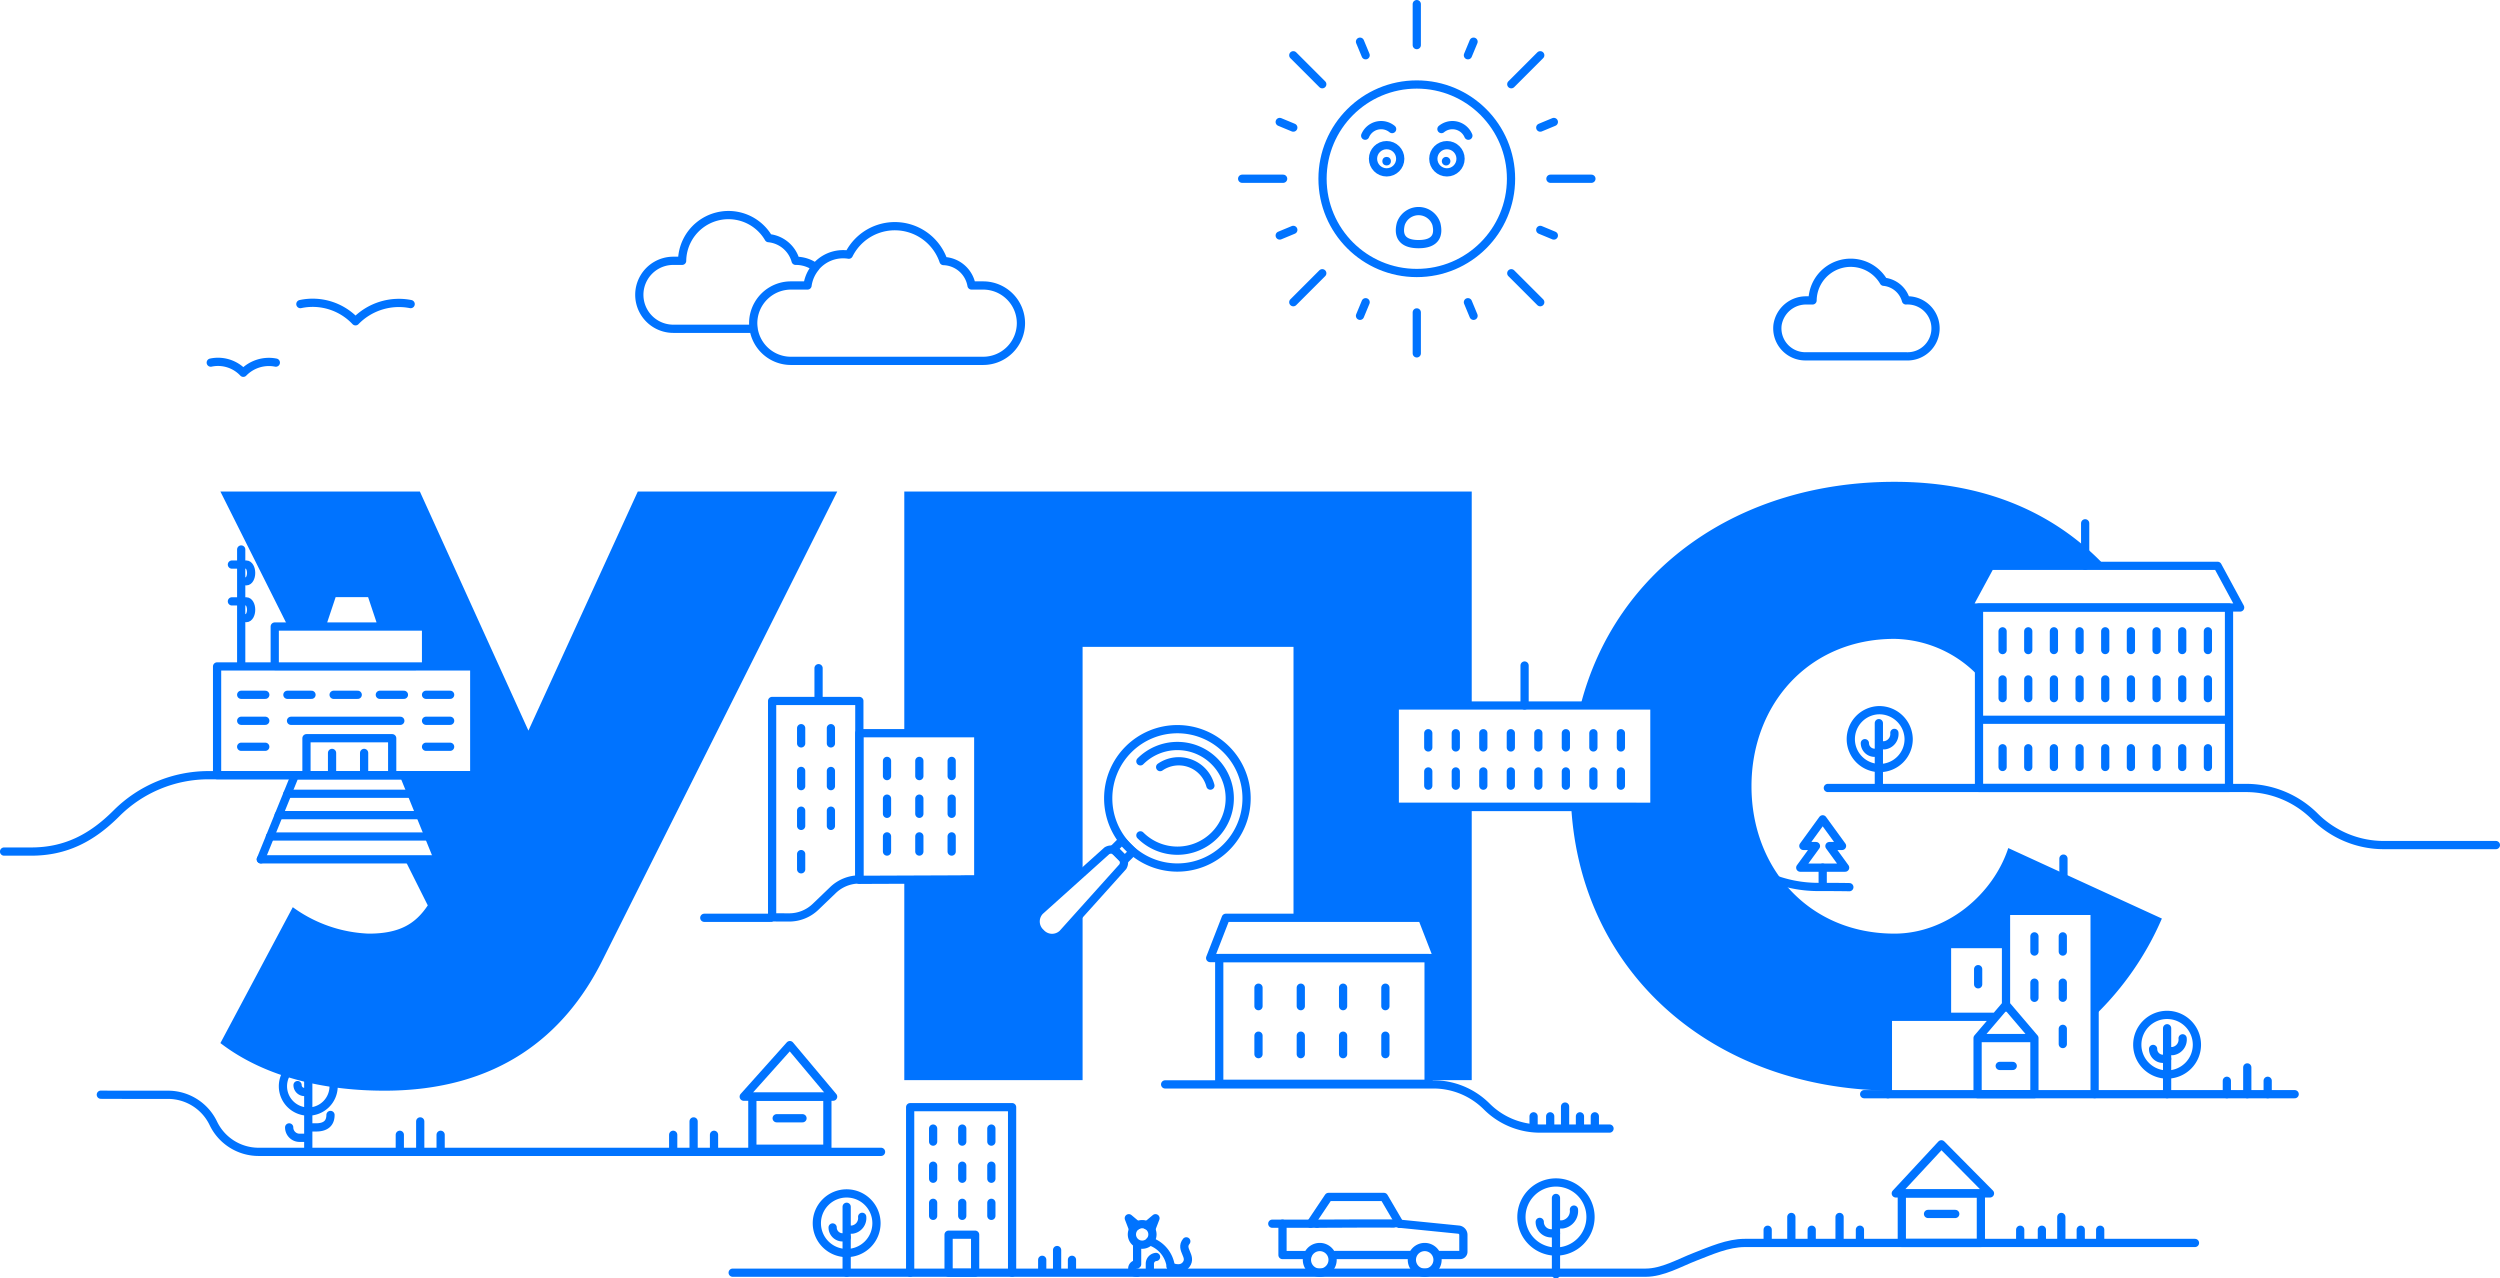 <svg xmlns="http://www.w3.org/2000/svg" width="303.558" height="155.233" viewBox="0 0 303.558 155.233"><g transform="translate(-632.108 -339.546)"><path d="M736.449,446.378l14.442-.057V428.575H736.449Z" fill="none" stroke="#0073ff" stroke-linecap="round" stroke-linejoin="round" stroke-width="1"/><path d="M709.55,399.23l-13.28,29.03-13.18-29.03H658.87l8.21,16.39h4.06l1.36-4.06h4.66l1.36,4.06h5.32v4.85h5.85v13.2h-8.54l.92,2.26,1.05,2.59,1.06,2.6,1.12,2.77h-4.05l2.8,5.59c-1.5,2.25-3.43,3.43-7.18,3.43a16.72,16.72,0,0,1-9.21-3.21l-8.79,16.5c5.57,4.28,12.96,5.78,19.93,5.78,13.82,0,21.86-6.75,26.36-15.64l28.61-57.11Zm101.26,25.98V399.23h-68.9v29.34h8.98v17.75l-8.98.04V470.7h21.65V450.22l-2.42,2.69a.266.266,0,0,1-.06.05,1.833,1.833,0,0,1-2.6-.15.121.121,0,0,1-.05-.05,1.838,1.838,0,0,1-.05-2.61l5.18-4.66v-27.4h25.61v32.9h15.61l1.9,4.89h-1.11V470.7h5.24V437.5h-9.35V425.21Zm83.8,25.87-11.95-5.48-6.7-3.08c-1.82,5.57-7.39,10.39-13.82,10.39-10.39,0-17.36-7.93-17.36-17.89s6.97-17.9,17.36-17.9a14.4,14.4,0,0,1,10.26,4.58v-8.39h-1.37l2.74-5.06H887.7c-5.46-5.77-13.62-10.2-25.56-10.2-18.89,0-33.89,10.59-38.12,27.16h8.97V437.5h-10.1c1.2,20.35,17.29,34.14,38.45,34.47v-8.96h7.18v-8.82h7.16v-4.04h10.76v12.73A36.4,36.4,0,0,0,894.61,451.08Z" fill="#0073ff"/><rect width="30.356" height="21.914" transform="translate(872.405 413.309)" stroke-width="1" stroke="#0073ff" stroke-linecap="round" stroke-linejoin="round" fill="none"/><path d="M904.114,413.31h-33.08l2.737-5.057h27.606Z" fill="none" stroke="#0073ff" stroke-linecap="round" stroke-linejoin="round" stroke-width="1"/><rect width="31.526" height="12.297" transform="translate(801.465 425.208)" stroke-width="1" stroke="#0073ff" stroke-linecap="round" stroke-linejoin="round" fill="none"/><rect width="25.421" height="15.267" transform="translate(780.152 455.878)" stroke-width="1" stroke="#0073ff" stroke-linecap="round" stroke-linejoin="round" fill="none"/><path d="M804.779,450.989H780.948l-1.9,4.888h27.63Z" fill="none" stroke="#0073ff" stroke-linecap="round" stroke-linejoin="round" stroke-width="1"/><path d="M723.565,378.786a4.59,4.59,0,0,1,4.576-4.576h2.019a4.385,4.385,0,0,1,.984-2.217,4.089,4.089,0,0,0-2.4-.779h-.031a3.774,3.774,0,0,0-3.28-2.752,5.632,5.632,0,0,0-10.5,2.752h-1.07a4.127,4.127,0,0,0,0,8.254h9.759A4.592,4.592,0,0,1,723.565,378.786Zm32.509,0a4.589,4.589,0,0,1-4.576,4.576H728.141a4.576,4.576,0,0,1,0-9.152h2.019a4.358,4.358,0,0,1,4.883-3.76l.131.019a6.244,6.244,0,0,1,11.5.775,3.567,3.567,0,0,1,3.4,2.966h1.416A4.589,4.589,0,0,1,756.074,378.786Z" fill="none" stroke="#0073ff" stroke-linecap="round" stroke-linejoin="round" stroke-width="1"/><path d="M863.536,376.023h0a3.1,3.1,0,0,0-2.7-2.265,4.635,4.635,0,0,0-8.642,2.265h-.73a3.5,3.5,0,0,0-3.52,2.963,3.4,3.4,0,0,0,2.943,3.8,3.359,3.359,0,0,0,.426.027h12.248a3.4,3.4,0,1,0,.281-6.794c-.1,0-.2,0-.307,0Z" fill="none" stroke="#0073ff" stroke-linecap="round" stroke-linejoin="round" stroke-width="1"/><circle cx="11.444" cy="11.444" r="11.444" transform="translate(792.694 349.806)" fill="none" stroke="#0073ff" stroke-linecap="round" stroke-linejoin="round" stroke-width="1"/><line y2="4.976" transform="translate(804.138 340.046)" stroke-width="1" stroke="#0073ff" stroke-linecap="round" stroke-linejoin="round" fill="none"/><line y2="4.976" transform="translate(804.138 377.478)" stroke-width="1" stroke="#0073ff" stroke-linecap="round" stroke-linejoin="round" fill="none"/><line x1="0.684" y2="1.65" transform="translate(810.348 344.607)" stroke-width="1" stroke="#0073ff" stroke-linecap="round" stroke-linejoin="round" fill="none"/><line y1="1.65" x2="0.684" transform="translate(797.244 376.243)" stroke-width="1" stroke="#0073ff" stroke-linecap="round" stroke-linejoin="round" fill="none"/><line x2="4.976" transform="translate(820.366 361.25)" stroke-width="1" stroke="#0073ff" stroke-linecap="round" stroke-linejoin="round" fill="none"/><line x1="4.976" transform="translate(782.934 361.25)" stroke-width="1" stroke="#0073ff" stroke-linecap="round" stroke-linejoin="round" fill="none"/><line y1="3.518" x2="3.518" transform="translate(815.612 346.256)" stroke-width="1" stroke="#0073ff" stroke-linecap="round" stroke-linejoin="round" fill="none"/><line x1="3.518" y2="3.518" transform="translate(789.144 372.724)" stroke-width="1" stroke="#0073ff" stroke-linecap="round" stroke-linejoin="round" fill="none"/><line x2="3.518" y2="3.518" transform="translate(815.612 372.724)" stroke-width="1" stroke="#0073ff" stroke-linecap="round" stroke-linejoin="round" fill="none"/><line x1="3.518" y1="3.518" transform="translate(789.144 346.256)" stroke-width="1" stroke="#0073ff" stroke-linecap="round" stroke-linejoin="round" fill="none"/><line x1="1.65" y1="0.684" transform="translate(819.131 367.46)" stroke-width="1" stroke="#0073ff" stroke-linecap="round" stroke-linejoin="round" fill="none"/><line x2="1.65" y2="0.684" transform="translate(787.495 354.356)" stroke-width="1" stroke="#0073ff" stroke-linecap="round" stroke-linejoin="round" fill="none"/><line y1="0.684" x2="1.65" transform="translate(819.131 354.356)" stroke-width="1" stroke="#0073ff" stroke-linecap="round" stroke-linejoin="round" fill="none"/><line y1="0.684" x2="1.65" transform="translate(787.495 367.46)" stroke-width="1" stroke="#0073ff" stroke-linecap="round" stroke-linejoin="round" fill="none"/><line x2="0.684" y2="1.65" transform="translate(810.348 376.243)" stroke-width="1" stroke="#0073ff" stroke-linecap="round" stroke-linejoin="round" fill="none"/><line x2="0.684" y2="1.65" transform="translate(797.244 344.607)" stroke-width="1" stroke="#0073ff" stroke-linecap="round" stroke-linejoin="round" fill="none"/><circle cx="1.654" cy="1.654" r="1.654" transform="translate(806.145 357.169)" fill="none" stroke="#0073ff" stroke-linecap="round" stroke-linejoin="round" stroke-width="1"/><path d="M807.133,355.217a2.1,2.1,0,0,1,2.956.289,2.145,2.145,0,0,1,.312.517" fill="none" stroke="#0073ff" stroke-linecap="round" stroke-linejoin="round" stroke-width="1"/><circle cx="1.654" cy="1.654" r="1.654" transform="translate(798.822 357.169)" fill="none" stroke="#0073ff" stroke-linecap="round" stroke-linejoin="round" stroke-width="1"/><path d="M801.143,355.217a2.1,2.1,0,0,0-2.956.289,2.145,2.145,0,0,0-.312.517" fill="none" stroke="#0073ff" stroke-linecap="round" stroke-linejoin="round" stroke-width="1"/><path d="M807.7,358.6a.519.519,0,1,1-.519.519.519.519,0,0,1,.519-.519Z" fill="#0073ff"/><circle cx="0.519" cy="0.519" r="0.519" transform="translate(799.958 358.599)" fill="#0073ff"/><path d="M806.515,366.736c.3,1.2.066,2.453-2.159,2.453s-2.461-1.252-2.159-2.453a2.274,2.274,0,0,1,4.317,0Z" fill="none" stroke="#0073ff" stroke-linecap="round" stroke-linejoin="round" stroke-width="1"/><path d="M857.946,490.408V488.86m-2.472-1.548v3.1m-3.383-1.548v1.548m-2.472,0v-3.1m37.5,3.1v-1.548m-2.36,0v1.548m-2.359-3.1v3.1m-2.36,0v-1.548m-2.633,1.548v-1.548m-30.662,1.548v-1.548" fill="none" stroke="#0073ff" stroke-linecap="round" stroke-linejoin="round" stroke-width="1"/><path d="M873.737,484.453H862.3l5.537-5.961Z" fill="none" stroke="#0073ff" stroke-linecap="round" stroke-linejoin="round" stroke-width="1"/><rect width="9.599" height="6.015" transform="translate(863.033 484.453)" stroke-width="1" stroke="#0073ff" stroke-linecap="round" stroke-linejoin="round" fill="none"/><line x2="3.306" transform="translate(866.215 486.947)" stroke-width="1" stroke="#0073ff" stroke-linecap="round" stroke-linejoin="round" fill="none"/><path d="M895.245,462.779a3.62,3.62,0,1,0,3.619,3.621h0A3.621,3.621,0,0,0,895.245,462.779Z" fill="none" stroke="#0073ff" stroke-linecap="round" stroke-linejoin="round" stroke-width="1"/><path d="M895.478,467.175h.441a1.414,1.414,0,0,0,1.21-1.553" fill="none" stroke="#0073ff" stroke-linecap="round" stroke-linejoin="round" stroke-width="1"/><path d="M895.245,468.112h-.5a1.2,1.2,0,0,1-1.2-1.2" fill="none" stroke="#0073ff" stroke-linecap="round" stroke-linejoin="round" stroke-width="1"/><line y1="8.005" transform="translate(895.245 464.4)" stroke-width="1" stroke="#0073ff" stroke-linecap="round" stroke-linejoin="round" fill="none"/><path d="M734.912,484.454a3.62,3.62,0,1,0,3.62,3.621A3.62,3.62,0,0,0,734.912,484.454Z" fill="none" stroke="#0073ff" stroke-linecap="round" stroke-linejoin="round" stroke-width="1"/><path d="M735.145,488.851h.441a1.414,1.414,0,0,0,1.21-1.554" fill="none" stroke="#0073ff" stroke-linecap="round" stroke-linejoin="round" stroke-width="1"/><path d="M734.911,489.789h-.5a1.2,1.2,0,0,1-1.2-1.2" fill="none" stroke="#0073ff" stroke-linecap="round" stroke-linejoin="round" stroke-width="1"/><line y1="8.005" transform="translate(734.912 486.076)" stroke-width="1" stroke="#0073ff" stroke-linecap="round" stroke-linejoin="round" fill="none"/><line y1="1.186" transform="translate(825.758 475.093)" stroke-width="1" stroke="#0073ff" stroke-linecap="round" stroke-linejoin="round" fill="none"/><line y2="1.186" transform="translate(823.951 475.093)" stroke-width="1" stroke="#0073ff" stroke-linecap="round" stroke-linejoin="round" fill="none"/><line y2="2.371" transform="translate(822.144 473.907)" stroke-width="1" stroke="#0073ff" stroke-linecap="round" stroke-linejoin="round" fill="none"/><line y2="1.186" transform="translate(820.337 475.093)" stroke-width="1" stroke="#0073ff" stroke-linecap="round" stroke-linejoin="round" fill="none"/><line y1="1.186" transform="translate(818.321 475.093)" stroke-width="1" stroke="#0073ff" stroke-linecap="round" stroke-linejoin="round" fill="none"/><line y2="1.186" transform="translate(762.271 492.515)" stroke-width="1" stroke="#0073ff" stroke-linecap="round" stroke-linejoin="round" fill="none"/><line y2="2.371" transform="translate(760.464 491.329)" stroke-width="1" stroke="#0073ff" stroke-linecap="round" stroke-linejoin="round" fill="none"/><line y2="1.186" transform="translate(758.657 492.515)" stroke-width="1" stroke="#0073ff" stroke-linecap="round" stroke-linejoin="round" fill="none"/><path d="M721.071,494.08H831.93c2.058,0,4.1-1.2,6.019-1.942h0c1.92-.742,3.96-1.669,6.019-1.669h54.661" fill="none" stroke="#0073ff" stroke-linecap="round" stroke-linejoin="round" stroke-width="1"/><line y2="1.626" transform="translate(902.5 470.779)" stroke-width="1" stroke="#0073ff" stroke-linecap="round" stroke-linejoin="round" fill="none"/><line y2="3.253" transform="translate(904.979 469.153)" stroke-width="1" stroke="#0073ff" stroke-linecap="round" stroke-linejoin="round" fill="none"/><line y1="1.626" transform="translate(907.457 470.779)" stroke-width="1" stroke="#0073ff" stroke-linecap="round" stroke-linejoin="round" fill="none"/><path d="M672.617,471.435a3.077,3.077,0,1,1-3.081-3.073h0a3.074,3.074,0,0,1,3.078,3.07Zm-.379,3.494c0,.755-.342,1.51-1.752,1.51h-.947m-2.319,0a1.264,1.264,0,0,0,1.266,1.264h1.053m-1.3-6.4a.836.836,0,0,0,.837.836m.462,7.27v-8.924" fill="none" stroke="#0073ff" stroke-linecap="round" stroke-linejoin="round" stroke-width="1"/><line x1="3.137" transform="translate(726.414 475.328)" stroke-width="1" stroke="#0073ff" stroke-linecap="round" stroke-linejoin="round" fill="none"/><path d="M722.413,472.708h10.856l-5.254-6.261Z" fill="none" stroke="#0073ff" stroke-linecap="round" stroke-linejoin="round" stroke-width="1"/><rect width="9.109" height="6.318" transform="translate(723.461 472.708)" stroke-width="1" stroke="#0073ff" stroke-linecap="round" stroke-linejoin="round" fill="none"/><line y2="1.626" transform="translate(713.849 477.336)" stroke-width="1" stroke="#0073ff" stroke-linecap="round" stroke-linejoin="round" fill="none"/><line y2="3.253" transform="translate(716.328 475.71)" stroke-width="1" stroke="#0073ff" stroke-linecap="round" stroke-linejoin="round" fill="none"/><line y1="1.626" transform="translate(718.806 477.336)" stroke-width="1" stroke="#0073ff" stroke-linecap="round" stroke-linejoin="round" fill="none"/><line y2="1.626" transform="translate(680.654 477.336)" stroke-width="1" stroke="#0073ff" stroke-linecap="round" stroke-linejoin="round" fill="none"/><line y2="3.253" transform="translate(683.133 475.71)" stroke-width="1" stroke="#0073ff" stroke-linecap="round" stroke-linejoin="round" fill="none"/><line y1="1.626" transform="translate(685.611 477.336)" stroke-width="1" stroke="#0073ff" stroke-linecap="round" stroke-linejoin="round" fill="none"/><path d="M644.353,472.469c.175.013,6.393.014,8.146.011a6.1,6.1,0,0,1,5.513,3.464h0a6.1,6.1,0,0,0,5.5,3.464h75.573" fill="none" stroke="#0073ff" stroke-linecap="round" stroke-linejoin="round" stroke-width="1"/><path d="M668.582,376.469a7.142,7.142,0,0,1,6.694,2.09,7.345,7.345,0,0,1,6.694-2.09" fill="none" stroke="#0073ff" stroke-linecap="round" stroke-linejoin="round" stroke-width="1"/><path d="M665.6,383.576a4.332,4.332,0,0,0-3.95,1.233,4.213,4.213,0,0,0-3.95-1.233" fill="none" stroke="#0073ff" stroke-linecap="round" stroke-linejoin="round" stroke-width="1"/><path d="M875.269,430.4v2.277m3.116-2.277v2.277M881.5,430.4v2.277m3.116-2.277v2.277m3.116-2.277v2.277m3.116-2.277v2.277m3.116-2.277v2.277m3.116-2.277v2.277M900.2,430.4v2.277m-24.93-10.637v2.277m3.116-2.277v2.277m3.116-2.277v2.277m3.116-2.277v2.277m3.116-2.277v2.277m3.116-2.277v2.277m3.115-2.277v2.277m3.116-2.277v2.277m3.116-2.277v2.277m-24.93-8.114v2.277m3.116-2.277v2.277M881.5,416.2v2.277m3.116-2.277v2.277m3.116-2.277v2.277m3.116-2.277v2.277m3.116-2.277v2.277m3.116-2.277v2.277m3.116-2.277v2.277m-27.5,8.467h29.655" fill="none" stroke="#0073ff" stroke-linecap="round" stroke-linejoin="round" stroke-width="1"/><path d="M854.052,435.223h50.767a11.837,11.837,0,0,1,8.37,3.467h0a11.837,11.837,0,0,0,8.37,3.467h13.607" fill="none" stroke="#0073ff" stroke-linecap="round" stroke-linejoin="round" stroke-width="1"/><line x2="52.274" transform="translate(858.461 472.406)" stroke-width="1" stroke="#0073ff" stroke-linecap="round" stroke-linejoin="round" fill="none"/><path d="M805.1,490.963a1.558,1.558,0,1,0,1.558,1.558h0A1.558,1.558,0,0,0,805.1,490.963Z" fill="none" stroke="#0073ff" stroke-linecap="round" stroke-linejoin="round" stroke-width="1"/><path d="M792.357,490.963a1.558,1.558,0,1,0,1.558,1.558h0A1.558,1.558,0,0,0,792.357,490.963Z" fill="none" stroke="#0073ff" stroke-linecap="round" stroke-linejoin="round" stroke-width="1"/><line x2="5.43" transform="translate(786.592 488.132)" stroke-width="1" stroke="#0073ff" stroke-linecap="round" stroke-linejoin="round" fill="none"/><path d="M801.8,488.638" fill="none" stroke="#0073ff" stroke-linecap="round" stroke-linejoin="round" stroke-width="1"/><path d="M791.245,488.13l2.175-3.248h6.729l1.9,3.248" fill="none" stroke="#0073ff" stroke-linecap="round" stroke-linejoin="round" stroke-width="1"/><path d="M790.853,491.938h-3.02v-3.807" fill="none" stroke="#0073ff" stroke-linecap="round" stroke-linejoin="round" stroke-width="1"/><line x1="9.253" transform="translate(794.205 491.931)" stroke-width="1" stroke="#0073ff" stroke-linecap="round" stroke-linejoin="round" fill="none"/><path d="M806.872,491.931h2.537a.387.387,0,0,0,.387-.387v-2.055a.64.64,0,0,0-.568-.636l-7.175-.72" fill="none" stroke="#0073ff" stroke-linecap="round" stroke-linejoin="round" stroke-width="1"/><path d="M802.053,488.131c-.117-.059-10.031,0-10.031,0" fill="none" stroke="#0073ff" stroke-linecap="round" stroke-linejoin="round" stroke-width="1"/><path d="M854.378,444.9h1.771l-1.906-2.622,1.53-.017-2.348-3.231-2.348,3.231,1.53.017L850.7,444.9Z" fill="none" stroke="#0073ff" stroke-linecap="round" stroke-linejoin="round" stroke-width="1"/><line y2="2.074" transform="translate(853.426 444.9)" stroke-width="1" stroke="#0073ff" stroke-linecap="round" stroke-linejoin="round" fill="none"/><path d="M856.661,447.268s-1.413-.029-3.752-.025a15.451,15.451,0,0,1-10.95-4.523l-.657-.657a15.441,15.441,0,0,0-10.919-4.523H790.77" fill="none" stroke="#0073ff" stroke-linecap="round" stroke-linejoin="round" stroke-width="1"/><line y2="1.73" transform="translate(818.898 428.574)" stroke-width="1" stroke="#0073ff" stroke-linecap="round" stroke-linejoin="round" fill="none"/><line y2="1.73" transform="translate(822.239 428.574)" stroke-width="1" stroke="#0073ff" stroke-linecap="round" stroke-linejoin="round" fill="none"/><line y2="1.73" transform="translate(825.581 428.574)" stroke-width="1" stroke="#0073ff" stroke-linecap="round" stroke-linejoin="round" fill="none"/><line y2="1.73" transform="translate(828.922 428.574)" stroke-width="1" stroke="#0073ff" stroke-linecap="round" stroke-linejoin="round" fill="none"/><line y2="1.73" transform="translate(815.557 428.574)" stroke-width="1" stroke="#0073ff" stroke-linecap="round" stroke-linejoin="round" fill="none"/><line y2="1.73" transform="translate(812.216 428.574)" stroke-width="1" stroke="#0073ff" stroke-linecap="round" stroke-linejoin="round" fill="none"/><line y2="1.73" transform="translate(808.874 428.574)" stroke-width="1" stroke="#0073ff" stroke-linecap="round" stroke-linejoin="round" fill="none"/><line y2="1.73" transform="translate(805.533 428.574)" stroke-width="1" stroke="#0073ff" stroke-linecap="round" stroke-linejoin="round" fill="none"/><line y2="1.73" transform="translate(818.898 433.216)" stroke-width="1" stroke="#0073ff" stroke-linecap="round" stroke-linejoin="round" fill="none"/><line y2="1.73" transform="translate(822.239 433.216)" stroke-width="1" stroke="#0073ff" stroke-linecap="round" stroke-linejoin="round" fill="none"/><line y2="1.73" transform="translate(825.581 433.216)" stroke-width="1" stroke="#0073ff" stroke-linecap="round" stroke-linejoin="round" fill="none"/><line y2="1.73" transform="translate(828.922 433.216)" stroke-width="1" stroke="#0073ff" stroke-linecap="round" stroke-linejoin="round" fill="none"/><line y2="1.73" transform="translate(815.557 433.216)" stroke-width="1" stroke="#0073ff" stroke-linecap="round" stroke-linejoin="round" fill="none"/><line y2="1.73" transform="translate(812.216 433.216)" stroke-width="1" stroke="#0073ff" stroke-linecap="round" stroke-linejoin="round" fill="none"/><line y2="1.73" transform="translate(808.874 433.216)" stroke-width="1" stroke="#0073ff" stroke-linecap="round" stroke-linejoin="round" fill="none"/><line y2="1.73" transform="translate(805.533 433.216)" stroke-width="1" stroke="#0073ff" stroke-linecap="round" stroke-linejoin="round" fill="none"/><path d="M773.584,471.217h32.571a9.155,9.155,0,0,1,6.474,2.681h0a9.156,9.156,0,0,0,6.474,2.682h8.437" fill="none" stroke="#0073ff" stroke-linecap="round" stroke-linejoin="round" stroke-width="1"/><path d="M800.326,461.718v-2.245m-5.136,2.245v-2.245m-5.136,2.245v-2.245m-5.137,2.245v-2.245m15.409,8.07V465.3m-5.136,2.245V465.3m-5.136,2.245V465.3m-5.137,2.245V465.3" fill="none" stroke="#0073ff" stroke-linecap="round" stroke-linejoin="round" stroke-width="1"/><path d="M742.622,494.081v-20.1H755v20.1" fill="none" stroke="#0073ff" stroke-linecap="round" stroke-linejoin="round" stroke-width="1"/><line y2="1.585" transform="translate(745.411 476.581)" stroke-width="1" stroke="#0073ff" stroke-linecap="round" stroke-linejoin="round" fill="none"/><line y2="1.585" transform="translate(748.947 476.581)" stroke-width="1" stroke="#0073ff" stroke-linecap="round" stroke-linejoin="round" fill="none"/><line y2="1.585" transform="translate(752.482 476.581)" stroke-width="1" stroke="#0073ff" stroke-linecap="round" stroke-linejoin="round" fill="none"/><line y2="1.585" transform="translate(745.411 481.088)" stroke-width="1" stroke="#0073ff" stroke-linecap="round" stroke-linejoin="round" fill="none"/><line y2="1.585" transform="translate(748.947 481.088)" stroke-width="1" stroke="#0073ff" stroke-linecap="round" stroke-linejoin="round" fill="none"/><line y2="1.585" transform="translate(752.482 481.088)" stroke-width="1" stroke="#0073ff" stroke-linecap="round" stroke-linejoin="round" fill="none"/><line y2="1.585" transform="translate(745.411 485.595)" stroke-width="1" stroke="#0073ff" stroke-linecap="round" stroke-linejoin="round" fill="none"/><line y2="1.585" transform="translate(748.947 485.595)" stroke-width="1" stroke="#0073ff" stroke-linecap="round" stroke-linejoin="round" fill="none"/><line y2="1.585" transform="translate(752.482 485.595)" stroke-width="1" stroke="#0073ff" stroke-linecap="round" stroke-linejoin="round" fill="none"/><rect width="3.223" height="4.615" transform="translate(747.289 489.467)" stroke-width="1" stroke="#0073ff" stroke-linecap="round" stroke-linejoin="round" fill="none"/><line y1="1.845" transform="translate(739.812 436.518)" stroke-width="1" stroke="#0073ff" stroke-linecap="round" stroke-linejoin="round" fill="none"/><line y1="1.845" transform="translate(743.737 436.518)" stroke-width="1" stroke="#0073ff" stroke-linecap="round" stroke-linejoin="round" fill="none"/><line y1="1.845" transform="translate(747.662 436.518)" stroke-width="1" stroke="#0073ff" stroke-linecap="round" stroke-linejoin="round" fill="none"/><line y1="1.845" transform="translate(739.812 431.936)" stroke-width="1" stroke="#0073ff" stroke-linecap="round" stroke-linejoin="round" fill="none"/><line y1="1.845" transform="translate(743.737 431.936)" stroke-width="1" stroke="#0073ff" stroke-linecap="round" stroke-linejoin="round" fill="none"/><line y1="1.845" transform="translate(747.662 431.936)" stroke-width="1" stroke="#0073ff" stroke-linecap="round" stroke-linejoin="round" fill="none"/><line y1="1.845" transform="translate(739.812 441.101)" stroke-width="1" stroke="#0073ff" stroke-linecap="round" stroke-linejoin="round" fill="none"/><line y1="1.845" transform="translate(743.737 441.101)" stroke-width="1" stroke="#0073ff" stroke-linecap="round" stroke-linejoin="round" fill="none"/><line y1="1.845" transform="translate(747.662 441.101)" stroke-width="1" stroke="#0073ff" stroke-linecap="round" stroke-linejoin="round" fill="none"/><path d="M731.5,424.416V420.68M733,427.964v1.847m-3.614,0v-1.847M733,437.981v1.847m-3.614,0v-1.847M733,433.16V435m-3.614,0v-1.847m0,11.947v-1.847m-3.524,7.683V424.661h10.59v21.671h0a4.628,4.628,0,0,0-3.2,1.289l-2.117,2.033a4.623,4.623,0,0,1-3.2,1.29Z" fill="none" stroke="#0073ff" stroke-linecap="round" stroke-linejoin="round" stroke-width="1"/><line x2="8.065" transform="translate(717.625 450.989)" stroke-width="1" stroke="#0073ff" stroke-linecap="round" stroke-linejoin="round" fill="none"/><line x1="3.584" transform="translate(748.899 446.378)" stroke-width="1" stroke="#0073ff" stroke-linecap="round" stroke-linejoin="round" fill="none"/><path d="M817.228,420.356v4.852" fill="none" stroke="#0073ff" stroke-linecap="round" stroke-width="1"/><path d="M821.039,483.125a4.194,4.194,0,1,0,4.194,4.2A4.194,4.194,0,0,0,821.039,483.125Z" fill="none" stroke="#0073ff" stroke-linecap="round" stroke-linejoin="round" stroke-width="1"/><path d="M821.309,488.219h.511a1.639,1.639,0,0,0,1.4-1.8" fill="none" stroke="#0073ff" stroke-linecap="round" stroke-linejoin="round" stroke-width="1"/><path d="M821.039,489.3h-.58a1.389,1.389,0,0,1-1.391-1.389h0" fill="none" stroke="#0073ff" stroke-linecap="round" stroke-linejoin="round" stroke-width="1"/><line y1="9.275" transform="translate(821.039 485.004)" stroke-width="1" stroke="#0073ff" stroke-linecap="round" stroke-linejoin="round" fill="none"/><path d="M772.041,489.438a1.247,1.247,0,1,1,0-.009Z" fill="none" stroke="#0073ff" stroke-linecap="round" stroke-linejoin="round" stroke-width="1"/><path d="M771.962,488.636l.448-1.169-1.036.868" fill="none" stroke="#0073ff" stroke-linecap="round" stroke-linejoin="round" stroke-width="1"/><path d="M769.62,488.636l-.448-1.169,1.036.868" fill="none" stroke="#0073ff" stroke-linecap="round" stroke-linejoin="round" stroke-width="1"/><path d="M774.259,493.339s1.236.623,1.882-.26c.749-1.024-.795-1.812.011-2.806" fill="none" stroke="#0073ff" stroke-linecap="round" stroke-linejoin="round" stroke-width="1"/><path d="M770.18,490.828v2.225a.534.534,0,0,0-.587.475l0,.036c0,.423.152.517.62.517" fill="none" stroke="#0073ff" stroke-linecap="round" stroke-linejoin="round" stroke-width="1"/><path d="M771.727,490.268a3.724,3.724,0,0,1,2.534,3.041" fill="none" stroke="#0073ff" stroke-linecap="round" stroke-linejoin="round" stroke-width="1"/><path d="M772.48,492.168a.829.829,0,0,0-.753.8v.877" fill="none" stroke="#0073ff" stroke-linecap="round" stroke-linejoin="round" stroke-width="1"/><line y1="5.166" transform="translate(885.295 403.087)" stroke-width="1" stroke="#0073ff" stroke-linecap="round" stroke-linejoin="round" fill="none"/><path d="M689.69,433.672H657.445a15.832,15.832,0,0,0-11.2,4.637h0c-2.969,2.969-6.15,4.637-10.349,4.637h-3.293" fill="none" stroke="#0073ff" stroke-linecap="round" stroke-linejoin="round" stroke-width="1"/><path d="M769.132,430.543a8.4,8.4,0,1,1,0,11.882,8.4,8.4,0,0,1,0-11.882Zm1.447,10.435a6.356,6.356,0,1,0,0-8.989" fill="none" stroke="#0073ff" stroke-linecap="round" stroke-linejoin="round" stroke-width="1"/><path d="M772.978,432.689a3.974,3.974,0,0,1,6.1,2.25" fill="none" stroke="#0073ff" stroke-linecap="round" stroke-linejoin="round" stroke-width="1"/><path d="M768.454,443.8a.68.68,0,0,0-.158-.254l-.548-.548a.676.676,0,0,0-.255-.158" fill="none" stroke="#0073ff" stroke-linecap="round" stroke-linejoin="round" stroke-width="1"/><path d="M860.245,425.779a3.513,3.513,0,1,0,3.619,3.512A3.568,3.568,0,0,0,860.245,425.779Z" fill="none" stroke="#0073ff" stroke-linecap="round" stroke-linejoin="round" stroke-width="1"/><path d="M860.478,430.044h.441a1.382,1.382,0,0,0,1.21-1.507" fill="none" stroke="#0073ff" stroke-linecap="round" stroke-linejoin="round" stroke-width="1"/><path d="M860.245,430.95h-.5a1.182,1.182,0,0,1-1.2-1.164h0" fill="none" stroke="#0073ff" stroke-linecap="round" stroke-linejoin="round" stroke-width="1"/><line y1="7.765" transform="translate(860.245 427.352)" stroke-width="1" stroke="#0073ff" stroke-linecap="round" stroke-linejoin="round" fill="none"/><rect width="1.452" height="1.885" transform="matrix(0.707, -0.707, 0.707, 0.707, 767.308, 442.653)" stroke-width="1" stroke="#0073ff" stroke-linecap="round" stroke-linejoin="round" fill="none"/><path d="M767.434,442.78a1.044,1.044,0,0,0-.919.065l-8.137,7.309a1.845,1.845,0,0,0,.047,2.61l.053.049h0a1.846,1.846,0,0,0,2.606.149c.018-.016.036-.032.053-.049l7.309-8.137a1.047,1.047,0,0,0,.066-.919Z" fill="none" stroke="#0073ff" stroke-linecap="round" stroke-linejoin="round" stroke-width="1"/><path d="M689.692,433.667H658.467v-13.2h31.225Zm-28.3-3.446h2.926m19.52,0h2.926m-25.37-3.154h2.926m19.52,0h2.926m-25.372-3.156h2.926m2.685,0h2.926m2.686,0h2.926m2.685,0h2.926m2.685,0h2.926m-7.036,9.758H669.321v-4.487h10.408Zm-12.285-6.6h13.271m-8.289,3.9v2.7m3.893-2.7v2.7m7.521-13.2H665.468v-4.848H683.84Zm-5.318-4.848h-7.38l1.357-4.065h4.666Zm-17.128,4.846v-14.2m-1.129,6.3h1.752c.322,0,.582.455.582,1.016s-.261,1.016-.582,1.016m-1.752-6.5h1.752c.322,0,.582.455.582,1.016s-.261,1.016-.582,1.016" fill="none" stroke="#0073ff" stroke-linecap="round" stroke-linejoin="round" stroke-width="1"/><path d="M663.777,443.888l4.148-10.216h13.229l4.148,10.216" fill="none" stroke="#0073ff" stroke-linecap="round" stroke-linejoin="round" stroke-width="1"/><line x2="15.069" transform="translate(667.005 435.928)" stroke-width="1" stroke="#0073ff" stroke-linecap="round" stroke-linejoin="round" fill="none"/><line x2="17.185" transform="translate(665.947 438.523)" stroke-width="1" stroke="#0073ff" stroke-linecap="round" stroke-linejoin="round" fill="none"/><line x2="19.301" transform="translate(664.889 441.117)" stroke-width="1" stroke="#0073ff" stroke-linecap="round" stroke-linejoin="round" fill="none"/><line x2="21.525" transform="translate(663.777 443.888)" stroke-width="1" stroke="#0073ff" stroke-linecap="round" stroke-linejoin="round" fill="none"/><path d="M882.659,443.8v6.355m-6.16,18.82H874.92m.764-7.431-3.451,4.047h6.9Zm-3.383-4.322v1.845m6.834-3.979v-1.847m3.445,0v1.847m-3.445,5.618v-1.845m3.445,0V460.7m0,3.771v1.847m-10.347,6.083h6.9V465.59h-6.9Zm-3.713-11.7v2.3m7.164-8.819H868.52V460.7m17.923,11.7V450.152H875.684V461.9m-1.251,1.111H861.342v9.4" fill="none" stroke="#0073ff" stroke-linecap="round" stroke-linejoin="round" stroke-width="1"/></g></svg>